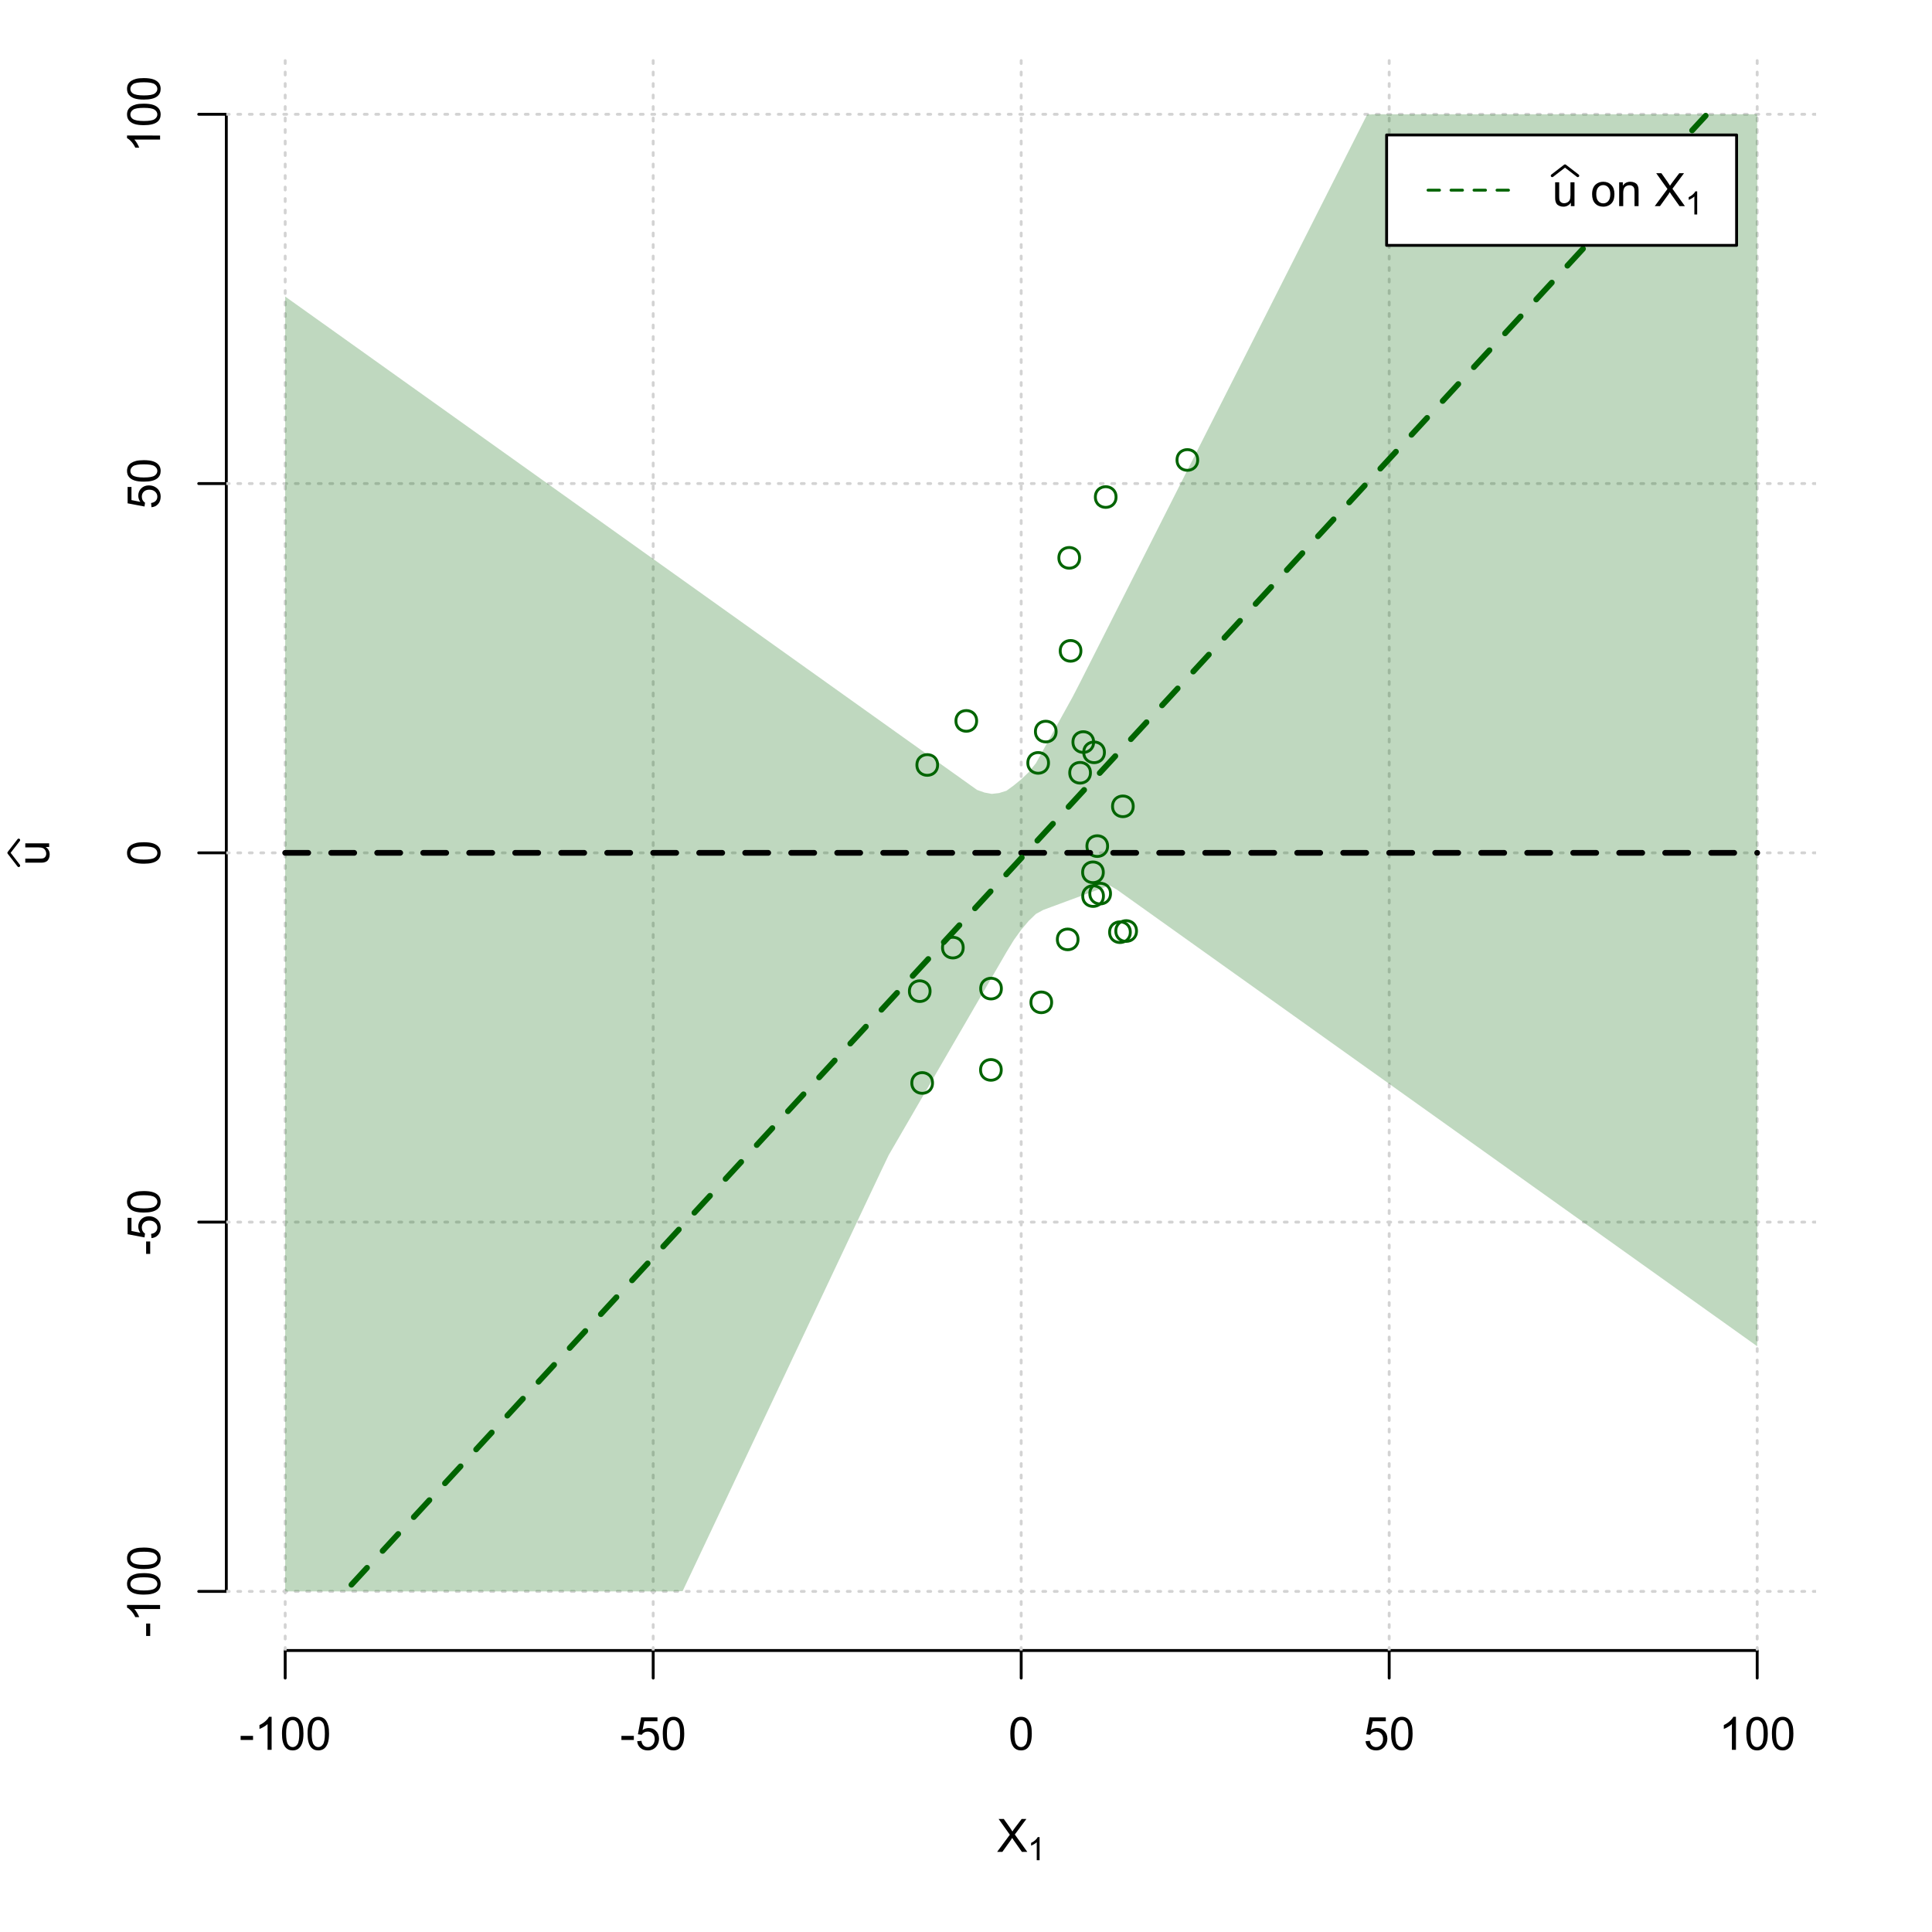 <?xml version="1.0" encoding="UTF-8"?>
<svg xmlns="http://www.w3.org/2000/svg" xmlns:xlink="http://www.w3.org/1999/xlink" width="504pt" height="504pt" viewBox="0 0 504 504" version="1.1">
<defs>
<g>
<symbol overflow="visible" id="glyph0-0">
<path style="stroke:none;" d="M 1.5 0 L 1.5 -7.5 L 7.5 -7.5 L 7.5 0 Z M 1.688 -0.188 L 7.312 -0.188 L 7.312 -7.312 L 1.688 -7.312 Z M 1.688 -0.188 "/>
</symbol>
<symbol overflow="visible" id="glyph0-1">
<path style="stroke:none;" d="M 0.055 0 L 3.375 -4.477 L 0.445 -8.59 L 1.797 -8.59 L 3.359 -6.387 C 3.68 -5.93 3.91 -5.578 4.047 -5.332 C 4.238 -5.645 4.465 -5.969 4.727 -6.312 L 6.457 -8.59 L 7.695 -8.59 L 4.676 -4.539 L 7.93 0 L 6.523 0 L 4.359 -3.062 C 4.238 -3.238 4.113 -3.43 3.984 -3.641 C 3.789 -3.324 3.652 -3.109 3.574 -2.992 L 1.418 0 Z M 0.055 0 "/>
</symbol>
<symbol overflow="visible" id="glyph0-2">
<path style="stroke:none;" d="M 0.383 -2.578 L 0.383 -3.641 L 3.621 -3.641 L 3.621 -2.578 Z M 0.383 -2.578 "/>
</symbol>
<symbol overflow="visible" id="glyph0-3">
<path style="stroke:none;" d="M 4.469 0 L 3.414 0 L 3.414 -6.719 C 3.16 -6.477 2.828 -6.234 2.414 -5.996 C 2 -5.75 1.629 -5.57 1.305 -5.449 L 1.305 -6.469 C 1.895 -6.742 2.41 -7.078 2.852 -7.477 C 3.293 -7.871 3.605 -8.254 3.789 -8.625 L 4.469 -8.625 Z M 4.469 0 "/>
</symbol>
<symbol overflow="visible" id="glyph0-4">
<path style="stroke:none;" d="M 0.5 -4.234 C 0.496 -5.246 0.602 -6.062 0.812 -6.688 C 1.02 -7.305 1.328 -7.785 1.742 -8.121 C 2.148 -8.457 2.668 -8.625 3.297 -8.625 C 3.758 -8.625 4.164 -8.531 4.512 -8.348 C 4.855 -8.16 5.141 -7.891 5.371 -7.543 C 5.594 -7.191 5.773 -6.766 5.906 -6.266 C 6.035 -5.762 6.098 -5.086 6.102 -4.234 C 6.098 -3.227 5.996 -2.414 5.789 -1.797 C 5.578 -1.176 5.266 -0.695 4.859 -0.359 C 4.445 -0.02 3.926 0.145 3.297 0.148 C 2.465 0.145 1.816 -0.148 1.348 -0.742 C 0.781 -1.457 0.496 -2.621 0.5 -4.234 Z M 1.582 -4.234 C 1.582 -2.824 1.746 -1.887 2.074 -1.418 C 2.402 -0.949 2.809 -0.715 3.297 -0.719 C 3.777 -0.715 4.184 -0.949 4.52 -1.422 C 4.848 -1.887 5.016 -2.824 5.016 -4.234 C 5.016 -5.648 4.848 -6.59 4.52 -7.055 C 4.184 -7.516 3.773 -7.746 3.289 -7.75 C 2.801 -7.746 2.414 -7.543 2.125 -7.137 C 1.762 -6.613 1.582 -5.645 1.582 -4.234 Z M 1.582 -4.234 "/>
</symbol>
<symbol overflow="visible" id="glyph0-5">
<path style="stroke:none;" d="M 0.5 -2.25 L 1.605 -2.344 C 1.684 -1.805 1.871 -1.398 2.176 -1.125 C 2.473 -0.852 2.836 -0.715 3.258 -0.719 C 3.766 -0.715 4.195 -0.906 4.547 -1.293 C 4.898 -1.672 5.074 -2.18 5.074 -2.82 C 5.074 -3.414 4.902 -3.891 4.566 -4.242 C 4.227 -4.59 3.785 -4.762 3.242 -4.766 C 2.898 -4.762 2.594 -4.684 2.32 -4.531 C 2.047 -4.375 1.832 -4.176 1.676 -3.93 L 0.688 -4.062 L 1.516 -8.473 L 5.789 -8.473 L 5.789 -7.465 L 2.359 -7.465 L 1.898 -5.156 C 2.414 -5.516 2.953 -5.695 3.523 -5.695 C 4.27 -5.695 4.902 -5.434 5.422 -4.914 C 5.934 -4.395 6.191 -3.727 6.195 -2.914 C 6.191 -2.133 5.965 -1.461 5.516 -0.898 C 4.961 -0.199 4.211 0.145 3.258 0.148 C 2.477 0.145 1.836 -0.07 1.344 -0.508 C 0.844 -0.941 0.562 -1.523 0.5 -2.25 Z M 0.5 -2.25 "/>
</symbol>
<symbol overflow="visible" id="glyph0-6">
<path style="stroke:none;" d="M 4.867 0 L 4.867 -0.914 C 4.379 -0.211 3.723 0.141 2.895 0.141 C 2.527 0.141 2.184 0.07 1.867 -0.07 C 1.547 -0.211 1.309 -0.387 1.156 -0.602 C 1 -0.812 0.895 -1.074 0.832 -1.383 C 0.785 -1.59 0.762 -1.918 0.766 -2.367 L 0.766 -6.223 L 1.82 -6.223 L 1.82 -2.773 C 1.816 -2.219 1.84 -1.848 1.887 -1.656 C 1.949 -1.379 2.09 -1.16 2.309 -1.004 C 2.523 -0.84 2.789 -0.762 3.105 -0.766 C 3.418 -0.762 3.715 -0.844 3.996 -1.008 C 4.273 -1.172 4.469 -1.391 4.586 -1.672 C 4.699 -1.949 4.758 -2.355 4.758 -2.891 L 4.758 -6.223 L 5.812 -6.223 L 5.812 0 Z M 4.867 0 "/>
</symbol>
<symbol overflow="visible" id="glyph0-7">
<path style="stroke:none;" d=""/>
</symbol>
<symbol overflow="visible" id="glyph0-8">
<path style="stroke:none;" d="M 0.398 -3.109 C 0.398 -4.262 0.719 -5.117 1.359 -5.672 C 1.895 -6.133 2.547 -6.363 3.316 -6.363 C 4.172 -6.363 4.871 -6.082 5.414 -5.52 C 5.953 -4.957 6.223 -4.184 6.227 -3.199 C 6.223 -2.398 6.102 -1.766 5.867 -1.309 C 5.625 -0.848 5.277 -0.492 4.82 -0.238 C 4.359 0.016 3.859 0.141 3.316 0.141 C 2.441 0.141 1.734 -0.137 1.203 -0.695 C 0.664 -1.254 0.398 -2.059 0.398 -3.109 Z M 1.484 -3.109 C 1.48 -2.309 1.656 -1.711 2.004 -1.32 C 2.348 -0.922 2.785 -0.727 3.316 -0.727 C 3.84 -0.727 4.273 -0.926 4.621 -1.324 C 4.969 -1.723 5.145 -2.328 5.145 -3.148 C 5.145 -3.914 4.969 -4.496 4.617 -4.895 C 4.266 -5.289 3.832 -5.488 3.316 -5.492 C 2.785 -5.488 2.348 -5.293 2.004 -4.898 C 1.656 -4.5 1.48 -3.902 1.484 -3.109 Z M 1.484 -3.109 "/>
</symbol>
<symbol overflow="visible" id="glyph0-9">
<path style="stroke:none;" d="M 0.789 0 L 0.789 -6.223 L 1.742 -6.223 L 1.742 -5.336 C 2.195 -6.02 2.855 -6.363 3.719 -6.363 C 4.09 -6.363 4.434 -6.293 4.754 -6.16 C 5.066 -6.023 5.305 -5.848 5.461 -5.633 C 5.617 -5.41 5.727 -5.152 5.789 -4.852 C 5.828 -4.656 5.848 -4.312 5.848 -3.828 L 5.848 0 L 4.793 0 L 4.793 -3.785 C 4.793 -4.215 4.75 -4.535 4.668 -4.75 C 4.586 -4.961 4.441 -5.129 4.234 -5.258 C 4.023 -5.383 3.777 -5.449 3.5 -5.449 C 3.047 -5.449 2.66 -5.305 2.332 -5.02 C 2.004 -4.734 1.84 -4.195 1.844 -3.398 L 1.844 0 Z M 0.789 0 "/>
</symbol>
<symbol overflow="visible" id="glyph1-0">
<path style="stroke:none;" d="M 1.051 0 L 1.051 -5.25 L 5.25 -5.25 L 5.25 0 Z M 1.18 -0.133 L 5.117 -0.133 L 5.117 -5.117 L 1.18 -5.117 Z M 1.18 -0.133 "/>
</symbol>
<symbol overflow="visible" id="glyph1-1">
<path style="stroke:none;" d="M 3.129 0 L 2.391 0 L 2.391 -4.703 C 2.211 -4.531 1.977 -4.363 1.691 -4.195 C 1.398 -4.023 1.141 -3.895 0.914 -3.812 L 0.914 -4.527 C 1.328 -4.719 1.688 -4.953 1.996 -5.234 C 2.305 -5.508 2.523 -5.777 2.652 -6.039 L 3.129 -6.039 Z M 3.129 0 "/>
</symbol>
<symbol overflow="visible" id="glyph2-0">
<path style="stroke:none;" d="M 0 -1.5 L -7.5 -1.5 L -7.5 -7.5 L 0 -7.5 Z M -0.188 -1.688 L -0.188 -7.312 L -7.312 -7.312 L -7.312 -1.688 Z M -0.188 -1.688 "/>
</symbol>
<symbol overflow="visible" id="glyph2-1">
<path style="stroke:none;" d="M 0 -4.867 L -0.914 -4.867 C -0.211 -4.379 0.141 -3.723 0.141 -2.895 C 0.141 -2.527 0.07 -2.184 -0.07 -1.867 C -0.211 -1.547 -0.387 -1.309 -0.598 -1.156 C -0.809 -1 -1.07 -0.895 -1.383 -0.832 C -1.59 -0.789 -1.918 -0.766 -2.367 -0.77 L -6.223 -0.77 L -6.223 -1.824 L -2.773 -1.824 C -2.219 -1.82 -1.848 -1.844 -1.656 -1.887 C -1.379 -1.949 -1.16 -2.09 -1.004 -2.309 C -0.84 -2.523 -0.762 -2.789 -0.766 -3.105 C -0.762 -3.418 -0.844 -3.715 -1.008 -3.996 C -1.172 -4.273 -1.391 -4.469 -1.672 -4.586 C -1.945 -4.699 -2.352 -4.758 -2.887 -4.758 L -6.223 -4.758 L -6.223 -5.812 L 0 -5.812 Z M 0 -4.867 "/>
</symbol>
<symbol overflow="visible" id="glyph2-2">
<path style="stroke:none;" d="M -2.578 -0.383 L -3.641 -0.383 L -3.641 -3.621 L -2.578 -3.621 Z M -2.578 -0.383 "/>
</symbol>
<symbol overflow="visible" id="glyph2-3">
<path style="stroke:none;" d="M 0 -4.469 L 0 -3.414 L -6.719 -3.418 C -6.477 -3.16 -6.234 -2.828 -5.996 -2.418 C -5.75 -2.004 -5.57 -1.633 -5.449 -1.309 L -6.469 -1.309 C -6.742 -1.895 -7.078 -2.41 -7.477 -2.852 C -7.871 -3.293 -8.254 -3.605 -8.625 -3.793 L -8.625 -4.473 Z M 0 -4.469 "/>
</symbol>
<symbol overflow="visible" id="glyph2-4">
<path style="stroke:none;" d="M -4.234 -0.5 C -5.246 -0.496 -6.062 -0.602 -6.688 -0.812 C -7.305 -1.02 -7.785 -1.328 -8.121 -1.742 C -8.457 -2.152 -8.625 -2.672 -8.625 -3.301 C -8.625 -3.758 -8.531 -4.164 -8.348 -4.512 C -8.16 -4.859 -7.891 -5.145 -7.543 -5.371 C -7.191 -5.594 -6.766 -5.773 -6.266 -5.906 C -5.762 -6.035 -5.086 -6.098 -4.234 -6.102 C -3.223 -6.098 -2.41 -5.996 -1.793 -5.789 C -1.176 -5.578 -0.695 -5.266 -0.359 -4.859 C -0.02 -4.445 0.145 -3.926 0.148 -3.297 C 0.145 -2.465 -0.148 -1.816 -0.742 -1.348 C -1.457 -0.781 -2.621 -0.496 -4.234 -0.5 Z M -4.234 -1.582 C -2.824 -1.582 -1.887 -1.746 -1.418 -2.074 C -0.949 -2.402 -0.715 -2.809 -0.719 -3.297 C -0.715 -3.777 -0.949 -4.184 -1.422 -4.52 C -1.887 -4.848 -2.824 -5.016 -4.234 -5.016 C -5.648 -5.016 -6.59 -4.848 -7.055 -4.52 C -7.516 -4.188 -7.746 -3.777 -7.75 -3.289 C -7.746 -2.801 -7.543 -2.414 -7.137 -2.129 C -6.613 -1.762 -5.645 -1.582 -4.234 -1.582 Z M -4.234 -1.582 "/>
</symbol>
<symbol overflow="visible" id="glyph2-5">
<path style="stroke:none;" d="M -2.25 -0.5 L -2.344 -1.605 C -1.805 -1.684 -1.398 -1.871 -1.125 -2.176 C -0.852 -2.473 -0.715 -2.836 -0.719 -3.258 C -0.715 -3.766 -0.906 -4.195 -1.293 -4.547 C -1.672 -4.898 -2.18 -5.074 -2.816 -5.074 C -3.414 -5.074 -3.891 -4.902 -4.242 -4.566 C -4.59 -4.227 -4.762 -3.785 -4.766 -3.242 C -4.762 -2.898 -4.684 -2.594 -4.531 -2.32 C -4.375 -2.047 -4.176 -1.832 -3.93 -1.676 L -4.062 -0.688 L -8.473 -1.52 L -8.473 -5.789 L -7.465 -5.789 L -7.465 -2.363 L -5.156 -1.898 C -5.516 -2.414 -5.695 -2.953 -5.695 -3.523 C -5.695 -4.27 -5.434 -4.902 -4.914 -5.422 C -4.395 -5.934 -3.727 -6.191 -2.91 -6.195 C -2.133 -6.191 -1.461 -5.965 -0.895 -5.516 C -0.199 -4.961 0.145 -4.211 0.148 -3.258 C 0.145 -2.477 -0.07 -1.836 -0.508 -1.344 C -0.941 -0.848 -1.523 -0.566 -2.25 -0.5 Z M -2.25 -0.5 "/>
</symbol>
</g>
<clipPath id="clip1">
  <path d="M 74 14.398 L 75 14.398 L 75 430.559 L 74 430.559 Z M 74 14.398 "/>
</clipPath>
<clipPath id="clip2">
  <path d="M 170 14.398 L 171 14.398 L 171 430.559 L 170 430.559 Z M 170 14.398 "/>
</clipPath>
<clipPath id="clip3">
  <path d="M 266 14.398 L 267 14.398 L 267 430.559 L 266 430.559 Z M 266 14.398 "/>
</clipPath>
<clipPath id="clip4">
  <path d="M 362 14.398 L 363 14.398 L 363 430.559 L 362 430.559 Z M 362 14.398 "/>
</clipPath>
<clipPath id="clip5">
  <path d="M 458 14.398 L 459 14.398 L 459 430.559 L 458 430.559 Z M 458 14.398 "/>
</clipPath>
<clipPath id="clip6">
  <path d="M 59.039 414 L 473.758 414 L 473.758 416 L 59.039 416 Z M 59.039 414 "/>
</clipPath>
<clipPath id="clip7">
  <path d="M 59.039 318 L 473.758 318 L 473.758 320 L 59.039 320 Z M 59.039 318 "/>
</clipPath>
<clipPath id="clip8">
  <path d="M 59.039 222 L 473.758 222 L 473.758 223 L 59.039 223 Z M 59.039 222 "/>
</clipPath>
<clipPath id="clip9">
  <path d="M 59.039 125 L 473.758 125 L 473.758 127 L 59.039 127 Z M 59.039 125 "/>
</clipPath>
<clipPath id="clip10">
  <path d="M 59.039 29 L 473.758 29 L 473.758 31 L 59.039 31 Z M 59.039 29 "/>
</clipPath>
</defs>
<g id="surface1266">
<rect x="0" y="0" width="504" height="504" style="fill:rgb(100%,100%,100%);fill-opacity:1;stroke:none;"/>
<g style="fill:rgb(0%,0%,0%);fill-opacity:1;">
  <use xlink:href="#glyph0-1" x="260.062" y="483.102"/>
</g>
<g style="fill:rgb(0%,0%,0%);fill-opacity:1;">
  <use xlink:href="#glyph1-1" x="268.066" y="485.281"/>
</g>
<g style="fill:rgb(0%,0%,0%);fill-opacity:1;">
  <use xlink:href="#glyph2-1" x="12.82" y="225.816"/>
</g>
<path style="fill:none;stroke-width:0.75;stroke-linecap:round;stroke-linejoin:round;stroke:rgb(0%,0%,0%);stroke-opacity:1;stroke-miterlimit:10;" d="M 4.879 225.816 L 2.301 222.48 L 4.879 219.145 "/>
<path style="fill:none;stroke-width:0.75;stroke-linecap:round;stroke-linejoin:round;stroke:rgb(0%,0%,0%);stroke-opacity:1;stroke-miterlimit:10;" d="M 74.398 430.559 L 458.398 430.559 "/>
<path style="fill:none;stroke-width:0.75;stroke-linecap:round;stroke-linejoin:round;stroke:rgb(0%,0%,0%);stroke-opacity:1;stroke-miterlimit:10;" d="M 74.398 430.559 L 74.398 437.762 "/>
<path style="fill:none;stroke-width:0.75;stroke-linecap:round;stroke-linejoin:round;stroke:rgb(0%,0%,0%);stroke-opacity:1;stroke-miterlimit:10;" d="M 170.398 430.559 L 170.398 437.762 "/>
<path style="fill:none;stroke-width:0.75;stroke-linecap:round;stroke-linejoin:round;stroke:rgb(0%,0%,0%);stroke-opacity:1;stroke-miterlimit:10;" d="M 266.398 430.559 L 266.398 437.762 "/>
<path style="fill:none;stroke-width:0.75;stroke-linecap:round;stroke-linejoin:round;stroke:rgb(0%,0%,0%);stroke-opacity:1;stroke-miterlimit:10;" d="M 362.398 430.559 L 362.398 437.762 "/>
<path style="fill:none;stroke-width:0.75;stroke-linecap:round;stroke-linejoin:round;stroke:rgb(0%,0%,0%);stroke-opacity:1;stroke-miterlimit:10;" d="M 458.398 430.559 L 458.398 437.762 "/>
<g style="fill:rgb(0%,0%,0%);fill-opacity:1;">
  <use xlink:href="#glyph0-2" x="62.391" y="456.48"/>
  <use xlink:href="#glyph0-3" x="66.387" y="456.48"/>
  <use xlink:href="#glyph0-4" x="73.061" y="456.48"/>
  <use xlink:href="#glyph0-4" x="79.734" y="456.48"/>
</g>
<g style="fill:rgb(0%,0%,0%);fill-opacity:1;">
  <use xlink:href="#glyph0-2" x="161.727" y="456.48"/>
  <use xlink:href="#glyph0-5" x="165.723" y="456.48"/>
  <use xlink:href="#glyph0-4" x="172.396" y="456.48"/>
</g>
<g style="fill:rgb(0%,0%,0%);fill-opacity:1;">
  <use xlink:href="#glyph0-4" x="263.062" y="456.48"/>
</g>
<g style="fill:rgb(0%,0%,0%);fill-opacity:1;">
  <use xlink:href="#glyph0-5" x="355.727" y="456.48"/>
  <use xlink:href="#glyph0-4" x="362.4" y="456.48"/>
</g>
<g style="fill:rgb(0%,0%,0%);fill-opacity:1;">
  <use xlink:href="#glyph0-3" x="448.387" y="456.48"/>
  <use xlink:href="#glyph0-4" x="455.061" y="456.48"/>
  <use xlink:href="#glyph0-4" x="461.734" y="456.48"/>
</g>
<path style="fill:none;stroke-width:0.75;stroke-linecap:round;stroke-linejoin:round;stroke:rgb(0%,0%,0%);stroke-opacity:1;stroke-miterlimit:10;" d="M 59.039 415.148 L 59.039 29.812 "/>
<path style="fill:none;stroke-width:0.75;stroke-linecap:round;stroke-linejoin:round;stroke:rgb(0%,0%,0%);stroke-opacity:1;stroke-miterlimit:10;" d="M 59.039 415.148 L 51.84 415.148 "/>
<path style="fill:none;stroke-width:0.75;stroke-linecap:round;stroke-linejoin:round;stroke:rgb(0%,0%,0%);stroke-opacity:1;stroke-miterlimit:10;" d="M 59.039 318.812 L 51.84 318.812 "/>
<path style="fill:none;stroke-width:0.75;stroke-linecap:round;stroke-linejoin:round;stroke:rgb(0%,0%,0%);stroke-opacity:1;stroke-miterlimit:10;" d="M 59.039 222.48 L 51.84 222.48 "/>
<path style="fill:none;stroke-width:0.75;stroke-linecap:round;stroke-linejoin:round;stroke:rgb(0%,0%,0%);stroke-opacity:1;stroke-miterlimit:10;" d="M 59.039 126.148 L 51.84 126.148 "/>
<path style="fill:none;stroke-width:0.75;stroke-linecap:round;stroke-linejoin:round;stroke:rgb(0%,0%,0%);stroke-opacity:1;stroke-miterlimit:10;" d="M 59.039 29.812 L 51.84 29.812 "/>
<g style="fill:rgb(0%,0%,0%);fill-opacity:1;">
  <use xlink:href="#glyph2-2" x="41.762" y="427.156"/>
  <use xlink:href="#glyph2-3" x="41.762" y="423.16"/>
  <use xlink:href="#glyph2-4" x="41.762" y="416.486"/>
  <use xlink:href="#glyph2-4" x="41.762" y="409.812"/>
</g>
<g style="fill:rgb(0%,0%,0%);fill-opacity:1;">
  <use xlink:href="#glyph2-2" x="41.762" y="327.484"/>
  <use xlink:href="#glyph2-5" x="41.762" y="323.488"/>
  <use xlink:href="#glyph2-4" x="41.762" y="316.814"/>
</g>
<g style="fill:rgb(0%,0%,0%);fill-opacity:1;">
  <use xlink:href="#glyph2-4" x="41.762" y="225.816"/>
</g>
<g style="fill:rgb(0%,0%,0%);fill-opacity:1;">
  <use xlink:href="#glyph2-5" x="41.762" y="132.82"/>
  <use xlink:href="#glyph2-4" x="41.762" y="126.146"/>
</g>
<g style="fill:rgb(0%,0%,0%);fill-opacity:1;">
  <use xlink:href="#glyph2-3" x="41.762" y="39.824"/>
  <use xlink:href="#glyph2-4" x="41.762" y="33.15"/>
  <use xlink:href="#glyph2-4" x="41.762" y="26.477"/>
</g>
<g clip-path="url(#clip1)" clip-rule="nonzero">
<path style="fill:none;stroke-width:0.75;stroke-linecap:round;stroke-linejoin:round;stroke:rgb(82.745%,82.745%,82.745%);stroke-opacity:1;stroke-dasharray:0.75,2.25;stroke-miterlimit:10;" d="M 74.398 430.559 L 74.398 14.398 "/>
</g>
<g clip-path="url(#clip2)" clip-rule="nonzero">
<path style="fill:none;stroke-width:0.75;stroke-linecap:round;stroke-linejoin:round;stroke:rgb(82.745%,82.745%,82.745%);stroke-opacity:1;stroke-dasharray:0.75,2.25;stroke-miterlimit:10;" d="M 170.398 430.559 L 170.398 14.398 "/>
</g>
<g clip-path="url(#clip3)" clip-rule="nonzero">
<path style="fill:none;stroke-width:0.75;stroke-linecap:round;stroke-linejoin:round;stroke:rgb(82.745%,82.745%,82.745%);stroke-opacity:1;stroke-dasharray:0.75,2.25;stroke-miterlimit:10;" d="M 266.398 430.559 L 266.398 14.398 "/>
</g>
<g clip-path="url(#clip4)" clip-rule="nonzero">
<path style="fill:none;stroke-width:0.75;stroke-linecap:round;stroke-linejoin:round;stroke:rgb(82.745%,82.745%,82.745%);stroke-opacity:1;stroke-dasharray:0.75,2.25;stroke-miterlimit:10;" d="M 362.398 430.559 L 362.398 14.398 "/>
</g>
<g clip-path="url(#clip5)" clip-rule="nonzero">
<path style="fill:none;stroke-width:0.75;stroke-linecap:round;stroke-linejoin:round;stroke:rgb(82.745%,82.745%,82.745%);stroke-opacity:1;stroke-dasharray:0.75,2.25;stroke-miterlimit:10;" d="M 458.398 430.559 L 458.398 14.398 "/>
</g>
<g clip-path="url(#clip6)" clip-rule="nonzero">
<path style="fill:none;stroke-width:0.75;stroke-linecap:round;stroke-linejoin:round;stroke:rgb(82.745%,82.745%,82.745%);stroke-opacity:1;stroke-dasharray:0.75,2.25;stroke-miterlimit:10;" d="M 59.039 415.148 L 473.762 415.148 "/>
</g>
<g clip-path="url(#clip7)" clip-rule="nonzero">
<path style="fill:none;stroke-width:0.75;stroke-linecap:round;stroke-linejoin:round;stroke:rgb(82.745%,82.745%,82.745%);stroke-opacity:1;stroke-dasharray:0.75,2.25;stroke-miterlimit:10;" d="M 59.039 318.812 L 473.762 318.812 "/>
</g>
<g clip-path="url(#clip8)" clip-rule="nonzero">
<path style="fill:none;stroke-width:0.75;stroke-linecap:round;stroke-linejoin:round;stroke:rgb(82.745%,82.745%,82.745%);stroke-opacity:1;stroke-dasharray:0.75,2.25;stroke-miterlimit:10;" d="M 59.039 222.48 L 473.762 222.48 "/>
</g>
<g clip-path="url(#clip9)" clip-rule="nonzero">
<path style="fill:none;stroke-width:0.75;stroke-linecap:round;stroke-linejoin:round;stroke:rgb(82.745%,82.745%,82.745%);stroke-opacity:1;stroke-dasharray:0.75,2.25;stroke-miterlimit:10;" d="M 59.039 126.148 L 473.762 126.148 "/>
</g>
<g clip-path="url(#clip10)" clip-rule="nonzero">
<path style="fill:none;stroke-width:0.75;stroke-linecap:round;stroke-linejoin:round;stroke:rgb(82.745%,82.745%,82.745%);stroke-opacity:1;stroke-dasharray:0.75,2.25;stroke-miterlimit:10;" d="M 59.039 29.812 L 473.762 29.812 "/>
</g>
<path style=" stroke:none;fill-rule:nonzero;fill:rgb(0%,39.216%,0%);fill-opacity:0.251;" d="M 74.398 29.812 L 74.398 77.355 L 76.32 78.727 L 78.238 80.094 L 80.16 81.465 L 82.078 82.832 L 84 84.203 L 85.922 85.57 L 87.84 86.941 L 89.762 88.309 L 91.68 89.68 L 93.602 91.047 L 95.52 92.418 L 97.441 93.789 L 99.359 95.156 L 101.281 96.527 L 103.199 97.895 L 105.121 99.266 L 107.039 100.633 L 108.961 102.004 L 110.879 103.371 L 112.801 104.742 L 114.719 106.109 L 116.641 107.48 L 118.559 108.848 L 120.48 110.219 L 122.398 111.586 L 124.32 112.957 L 126.238 114.324 L 128.16 115.695 L 130.078 117.062 L 132 118.434 L 133.922 119.801 L 135.84 121.172 L 137.762 122.539 L 139.68 123.91 L 141.602 125.281 L 143.52 126.648 L 145.441 128.02 L 147.359 129.387 L 149.281 130.758 L 151.199 132.125 L 153.121 133.496 L 155.039 134.863 L 156.961 136.234 L 158.879 137.602 L 160.801 138.973 L 162.719 140.34 L 164.641 141.711 L 166.559 143.078 L 168.48 144.449 L 170.398 145.816 L 172.32 147.188 L 174.238 148.555 L 176.16 149.926 L 178.078 151.293 L 181.922 154.035 L 183.84 155.402 L 185.762 156.773 L 187.68 158.141 L 189.602 159.512 L 191.52 160.879 L 193.441 162.25 L 195.359 163.617 L 197.281 164.988 L 199.199 166.355 L 201.121 167.727 L 203.039 169.094 L 204.961 170.465 L 206.879 171.832 L 208.801 173.203 L 210.719 174.57 L 212.641 175.941 L 214.559 177.309 L 216.48 178.68 L 218.398 180.047 L 220.32 181.418 L 222.238 182.789 L 224.16 184.156 L 226.078 185.527 L 228 186.895 L 229.922 188.266 L 231.84 189.633 L 233.762 191.004 L 235.68 192.371 L 237.602 193.742 L 239.52 195.109 L 241.441 196.48 L 243.359 197.848 L 245.281 199.219 L 247.199 200.586 L 249.121 201.957 L 251.039 203.324 L 252.961 204.695 L 254.879 206.062 L 256.801 206.742 L 258.719 207.102 L 260.641 206.883 L 262.559 206.281 L 264.48 204.883 L 266.398 203.309 L 268.32 201.477 L 270.238 199.105 L 272.16 195.637 L 274.078 192.168 L 277.922 185.23 L 279.84 181.762 L 281.762 178.035 L 283.68 174.238 L 285.602 170.438 L 287.52 166.641 L 289.441 162.844 L 291.359 159.043 L 293.281 155.246 L 295.199 151.445 L 297.121 147.648 L 299.039 143.848 L 300.961 140.051 L 302.879 136.254 L 304.801 132.453 L 306.719 128.656 L 308.641 124.855 L 310.559 121.059 L 312.48 117.262 L 314.398 113.461 L 316.32 109.664 L 318.238 105.863 L 320.16 102.066 L 322.078 98.27 L 324 94.469 L 325.922 90.672 L 327.84 86.871 L 329.762 83.074 L 331.68 79.277 L 333.602 75.477 L 335.52 71.68 L 337.441 67.879 L 339.359 64.082 L 341.281 60.285 L 343.199 56.484 L 345.121 52.688 L 347.039 48.887 L 348.961 45.09 L 350.879 41.289 L 352.801 37.492 L 354.719 33.695 L 356.641 29.895 L 358.559 29.812 L 458.398 29.812 L 458.398 415.148 L 458.398 351.203 L 456.48 349.832 L 454.559 348.465 L 452.641 347.094 L 450.719 345.727 L 448.801 344.355 L 446.879 342.988 L 444.961 341.617 L 443.039 340.25 L 441.121 338.879 L 439.199 337.512 L 437.281 336.141 L 435.359 334.773 L 433.441 333.402 L 431.52 332.035 L 429.602 330.664 L 427.68 329.297 L 425.762 327.926 L 423.84 326.559 L 421.922 325.188 L 420 323.816 L 418.078 322.449 L 416.16 321.078 L 414.238 319.711 L 412.32 318.34 L 410.398 316.973 L 408.48 315.602 L 406.559 314.234 L 404.641 312.863 L 402.719 311.496 L 400.801 310.125 L 398.879 308.758 L 396.961 307.387 L 395.039 306.02 L 393.121 304.648 L 391.199 303.281 L 389.281 301.91 L 387.359 300.543 L 385.441 299.172 L 383.52 297.805 L 381.602 296.434 L 379.68 295.062 L 377.762 293.695 L 375.84 292.324 L 373.922 290.957 L 372 289.586 L 370.078 288.219 L 368.16 286.848 L 366.238 285.48 L 364.32 284.109 L 362.398 282.742 L 360.48 281.371 L 358.559 280.004 L 356.641 278.633 L 354.719 277.266 L 352.801 275.895 L 350.879 274.527 L 348.961 273.156 L 347.039 271.789 L 345.121 270.418 L 343.199 269.051 L 341.281 267.68 L 339.359 266.309 L 337.441 264.941 L 335.52 263.57 L 333.602 262.203 L 331.68 260.832 L 329.762 259.465 L 327.84 258.094 L 325.922 256.727 L 324 255.355 L 322.078 253.988 L 320.16 252.617 L 318.238 251.25 L 316.32 249.879 L 314.398 248.512 L 312.48 247.141 L 310.559 245.773 L 308.641 244.402 L 306.719 243.035 L 304.801 241.664 L 302.879 240.297 L 300.961 238.926 L 299.039 237.555 L 297.121 236.188 L 295.199 234.816 L 293.281 233.449 L 291.359 232.078 L 289.441 230.977 L 287.52 231.688 L 285.602 232.398 L 283.68 233.109 L 281.762 233.82 L 279.84 234.531 L 277.922 235.238 L 274.078 236.66 L 272.16 237.371 L 270.238 238.418 L 268.32 240.281 L 266.398 242.559 L 264.48 245.223 L 262.559 248.371 L 260.641 251.68 L 258.719 254.988 L 256.801 258.297 L 254.879 261.609 L 252.961 264.918 L 251.039 268.227 L 249.121 271.535 L 247.199 274.844 L 245.281 278.156 L 243.359 281.465 L 241.441 284.773 L 239.52 288.082 L 237.602 291.395 L 235.68 294.703 L 233.762 298.012 L 231.84 301.32 L 229.922 305.324 L 228 309.387 L 226.078 313.453 L 224.16 317.516 L 222.238 321.582 L 220.32 325.648 L 218.398 329.711 L 216.48 333.777 L 214.559 337.84 L 212.641 341.906 L 210.719 345.969 L 208.801 350.035 L 206.879 354.098 L 204.961 358.164 L 203.039 362.23 L 201.121 366.293 L 199.199 370.359 L 197.281 374.422 L 195.359 378.488 L 193.441 382.551 L 191.52 386.617 L 189.602 390.684 L 187.68 394.746 L 185.762 398.812 L 183.84 402.875 L 181.922 406.941 L 180 411.004 L 178.078 415.07 L 176.16 415.148 L 74.398 415.148 Z M 74.398 29.812 "/>
<path style="fill:none;stroke-width:0.75;stroke-linecap:round;stroke-linejoin:round;stroke:rgb(0%,39.216%,0%);stroke-opacity:1;stroke-miterlimit:10;" d="M 281.629 145.527 C 281.629 149.129 276.227 149.129 276.227 145.527 C 276.227 141.926 281.629 141.926 281.629 145.527 "/>
<path style="fill:none;stroke-width:0.75;stroke-linecap:round;stroke-linejoin:round;stroke:rgb(0%,39.216%,0%);stroke-opacity:1;stroke-miterlimit:10;" d="M 296.48 242.875 C 296.48 246.477 291.082 246.477 291.082 242.875 C 291.082 239.277 296.48 239.277 296.48 242.875 "/>
<path style="fill:none;stroke-width:0.75;stroke-linecap:round;stroke-linejoin:round;stroke:rgb(0%,39.216%,0%);stroke-opacity:1;stroke-miterlimit:10;" d="M 244.594 199.559 C 244.594 203.156 239.191 203.156 239.191 199.559 C 239.191 195.957 244.594 195.957 244.594 199.559 "/>
<path style="fill:none;stroke-width:0.75;stroke-linecap:round;stroke-linejoin:round;stroke:rgb(0%,39.216%,0%);stroke-opacity:1;stroke-miterlimit:10;" d="M 273.527 199.016 C 273.527 202.617 268.129 202.617 268.129 199.016 C 268.129 195.418 273.527 195.418 273.527 199.016 "/>
<path style="fill:none;stroke-width:0.75;stroke-linecap:round;stroke-linejoin:round;stroke:rgb(0%,39.216%,0%);stroke-opacity:1;stroke-miterlimit:10;" d="M 243.266 282.512 C 243.266 286.113 237.863 286.113 237.863 282.512 C 237.863 278.914 243.266 278.914 243.266 282.512 "/>
<path style="fill:none;stroke-width:0.75;stroke-linecap:round;stroke-linejoin:round;stroke:rgb(0%,39.216%,0%);stroke-opacity:1;stroke-miterlimit:10;" d="M 295.625 210.348 C 295.625 213.949 290.227 213.949 290.227 210.348 C 290.227 206.75 295.625 206.75 295.625 210.348 "/>
<path style="fill:none;stroke-width:0.75;stroke-linecap:round;stroke-linejoin:round;stroke:rgb(0%,39.216%,0%);stroke-opacity:1;stroke-miterlimit:10;" d="M 288.941 220.723 C 288.941 224.324 283.543 224.324 283.543 220.723 C 283.543 217.121 288.941 217.121 288.941 220.723 "/>
<path style="fill:none;stroke-width:0.75;stroke-linecap:round;stroke-linejoin:round;stroke:rgb(0%,39.216%,0%);stroke-opacity:1;stroke-miterlimit:10;" d="M 254.777 188.062 C 254.777 191.664 249.375 191.664 249.375 188.062 C 249.375 184.465 254.777 184.465 254.777 188.062 "/>
<path style="fill:none;stroke-width:0.75;stroke-linecap:round;stroke-linejoin:round;stroke:rgb(0%,39.216%,0%);stroke-opacity:1;stroke-miterlimit:10;" d="M 291.145 129.66 C 291.145 133.262 285.746 133.262 285.746 129.66 C 285.746 126.062 291.145 126.062 291.145 129.66 "/>
<path style="fill:none;stroke-width:0.75;stroke-linecap:round;stroke-linejoin:round;stroke:rgb(0%,39.216%,0%);stroke-opacity:1;stroke-miterlimit:10;" d="M 242.633 258.559 C 242.633 262.16 237.234 262.16 237.234 258.559 C 237.234 254.961 242.633 254.961 242.633 258.559 "/>
<path style="fill:none;stroke-width:0.75;stroke-linecap:round;stroke-linejoin:round;stroke:rgb(0%,39.216%,0%);stroke-opacity:1;stroke-miterlimit:10;" d="M 312.445 119.992 C 312.445 123.59 307.047 123.59 307.047 119.992 C 307.047 116.391 312.445 116.391 312.445 119.992 "/>
<path style="fill:none;stroke-width:0.75;stroke-linecap:round;stroke-linejoin:round;stroke:rgb(0%,39.216%,0%);stroke-opacity:1;stroke-miterlimit:10;" d="M 281.23 245.062 C 281.23 248.66 275.832 248.66 275.832 245.062 C 275.832 241.461 281.23 241.461 281.23 245.062 "/>
<path style="fill:none;stroke-width:0.75;stroke-linecap:round;stroke-linejoin:round;stroke:rgb(0%,39.216%,0%);stroke-opacity:1;stroke-miterlimit:10;" d="M 288.113 196.262 C 288.113 199.859 282.715 199.859 282.715 196.262 C 282.715 192.66 288.113 192.66 288.113 196.262 "/>
<path style="fill:none;stroke-width:0.75;stroke-linecap:round;stroke-linejoin:round;stroke:rgb(0%,39.216%,0%);stroke-opacity:1;stroke-miterlimit:10;" d="M 274.344 261.48 C 274.344 265.082 268.941 265.082 268.941 261.48 C 268.941 257.883 274.344 257.883 274.344 261.48 "/>
<path style="fill:none;stroke-width:0.75;stroke-linecap:round;stroke-linejoin:round;stroke:rgb(0%,39.216%,0%);stroke-opacity:1;stroke-miterlimit:10;" d="M 289.699 233.109 C 289.699 236.711 284.301 236.711 284.301 233.109 C 284.301 229.512 289.699 229.512 289.699 233.109 "/>
<path style="fill:none;stroke-width:0.75;stroke-linecap:round;stroke-linejoin:round;stroke:rgb(0%,39.216%,0%);stroke-opacity:1;stroke-miterlimit:10;" d="M 275.512 190.844 C 275.512 194.445 270.109 194.445 270.109 190.844 C 270.109 187.246 275.512 187.246 275.512 190.844 "/>
<path style="fill:none;stroke-width:0.75;stroke-linecap:round;stroke-linejoin:round;stroke:rgb(0%,39.216%,0%);stroke-opacity:1;stroke-miterlimit:10;" d="M 251.273 247.203 C 251.273 250.805 245.875 250.805 245.875 247.203 C 245.875 243.602 251.273 243.602 251.273 247.203 "/>
<path style="fill:none;stroke-width:0.75;stroke-linecap:round;stroke-linejoin:round;stroke:rgb(0%,39.216%,0%);stroke-opacity:1;stroke-miterlimit:10;" d="M 261.199 279.109 C 261.199 282.707 255.797 282.707 255.797 279.109 C 255.797 275.508 261.199 275.508 261.199 279.109 "/>
<path style="fill:none;stroke-width:0.75;stroke-linecap:round;stroke-linejoin:round;stroke:rgb(0%,39.216%,0%);stroke-opacity:1;stroke-miterlimit:10;" d="M 284.465 201.594 C 284.465 205.195 279.062 205.195 279.062 201.594 C 279.062 197.996 284.465 197.996 284.465 201.594 "/>
<path style="fill:none;stroke-width:0.75;stroke-linecap:round;stroke-linejoin:round;stroke:rgb(0%,39.216%,0%);stroke-opacity:1;stroke-miterlimit:10;" d="M 287.855 233.762 C 287.855 237.359 282.453 237.359 282.453 233.762 C 282.453 230.16 287.855 230.16 287.855 233.762 "/>
<path style="fill:none;stroke-width:0.75;stroke-linecap:round;stroke-linejoin:round;stroke:rgb(0%,39.216%,0%);stroke-opacity:1;stroke-miterlimit:10;" d="M 294.863 243.176 C 294.863 246.777 289.461 246.777 289.461 243.176 C 289.461 239.578 294.863 239.578 294.863 243.176 "/>
<path style="fill:none;stroke-width:0.75;stroke-linecap:round;stroke-linejoin:round;stroke:rgb(0%,39.216%,0%);stroke-opacity:1;stroke-miterlimit:10;" d="M 287.82 227.555 C 287.82 231.156 282.422 231.156 282.422 227.555 C 282.422 223.957 287.82 223.957 287.82 227.555 "/>
<path style="fill:none;stroke-width:0.75;stroke-linecap:round;stroke-linejoin:round;stroke:rgb(0%,39.216%,0%);stroke-opacity:1;stroke-miterlimit:10;" d="M 281.98 169.789 C 281.98 173.391 276.582 173.391 276.582 169.789 C 276.582 166.191 281.98 166.191 281.98 169.789 "/>
<path style="fill:none;stroke-width:0.75;stroke-linecap:round;stroke-linejoin:round;stroke:rgb(0%,39.216%,0%);stroke-opacity:1;stroke-miterlimit:10;" d="M 285.293 193.582 C 285.293 197.18 279.895 197.18 279.895 193.582 C 279.895 189.98 285.293 189.98 285.293 193.582 "/>
<path style="fill:none;stroke-width:0.75;stroke-linecap:round;stroke-linejoin:round;stroke:rgb(0%,39.216%,0%);stroke-opacity:1;stroke-miterlimit:10;" d="M 261.23 257.895 C 261.23 261.496 255.832 261.496 255.832 257.895 C 255.832 254.293 261.23 254.293 261.23 257.895 "/>
<path style="fill:none;stroke-width:1.5;stroke-linecap:round;stroke-linejoin:round;stroke:rgb(0%,0%,0%);stroke-opacity:1;stroke-dasharray:6,6;stroke-miterlimit:10;" d="M 74.398 222.48 L 458.398 222.48 "/>
<path style="fill:none;stroke-width:1.5;stroke-linecap:round;stroke-linejoin:round;stroke:rgb(0%,39.216%,0%);stroke-opacity:1;stroke-dasharray:6,6;stroke-miterlimit:10;" d="M 91.68 413.406 L 93.602 411.32 L 95.52 409.238 L 97.441 407.156 L 99.359 405.074 L 101.281 402.992 L 103.199 400.906 L 105.121 398.824 L 107.039 396.742 L 108.961 394.66 L 110.879 392.578 L 112.801 390.496 L 114.719 388.41 L 116.641 386.328 L 118.559 384.246 L 120.48 382.164 L 122.398 380.082 L 124.32 377.996 L 126.238 375.914 L 128.16 373.832 L 130.078 371.75 L 133.922 367.586 L 135.84 365.5 L 137.762 363.418 L 139.68 361.336 L 141.602 359.254 L 143.52 357.172 L 145.441 355.086 L 147.359 353.004 L 149.281 350.922 L 151.199 348.84 L 153.121 346.758 L 155.039 344.672 L 156.961 342.59 L 158.879 340.508 L 160.801 338.426 L 162.719 336.344 L 164.641 334.262 L 166.559 332.176 L 168.48 330.094 L 170.398 328.012 L 172.32 325.93 L 174.238 323.848 L 176.16 321.762 L 178.078 319.68 L 181.922 315.516 L 183.84 313.434 L 185.762 311.352 L 187.68 309.266 L 189.602 307.184 L 191.52 305.102 L 193.441 303.02 L 195.359 300.938 L 197.281 298.852 L 199.199 296.77 L 201.121 294.688 L 203.039 292.605 L 204.961 290.523 L 206.879 288.441 L 208.801 286.355 L 210.719 284.273 L 212.641 282.191 L 214.559 280.109 L 216.48 278.027 L 218.398 275.941 L 220.32 273.859 L 222.238 271.777 L 224.16 269.695 L 226.078 267.613 L 228 265.531 L 229.922 263.445 L 231.84 261.363 L 233.762 259.281 L 235.68 257.199 L 237.602 255.117 L 239.52 253.031 L 241.441 250.949 L 243.359 248.867 L 245.281 246.785 L 247.199 244.703 L 249.121 242.617 L 251.039 240.535 L 252.961 238.453 L 254.879 236.371 L 256.801 234.289 L 258.719 232.207 L 260.641 230.121 L 262.559 228.039 L 264.48 225.957 L 266.398 223.875 L 268.32 221.793 L 270.238 219.707 L 272.16 217.625 L 274.078 215.543 L 277.922 211.379 L 279.84 209.297 L 281.762 207.211 L 283.68 205.129 L 285.602 203.047 L 287.52 200.965 L 289.441 198.883 L 291.359 196.797 L 293.281 194.715 L 295.199 192.633 L 297.121 190.551 L 299.039 188.469 L 300.961 186.387 L 302.879 184.301 L 304.801 182.219 L 306.719 180.137 L 308.641 178.055 L 310.559 175.973 L 312.48 173.887 L 314.398 171.805 L 316.32 169.723 L 318.238 167.641 L 320.16 165.559 L 322.078 163.477 L 324 161.391 L 325.922 159.309 L 327.84 157.227 L 329.762 155.145 L 331.68 153.062 L 333.602 150.977 L 335.52 148.895 L 337.441 146.812 L 339.359 144.73 L 341.281 142.648 L 343.199 140.562 L 345.121 138.48 L 347.039 136.398 L 348.961 134.316 L 350.879 132.234 L 352.801 130.152 L 354.719 128.066 L 356.641 125.984 L 358.559 123.902 L 360.48 121.82 L 362.398 119.738 L 364.32 117.652 L 366.238 115.57 L 368.16 113.488 L 370.078 111.406 L 373.922 107.242 L 375.84 105.156 L 377.762 103.074 L 379.68 100.992 L 381.602 98.91 L 383.52 96.828 L 385.441 94.742 L 387.359 92.66 L 389.281 90.578 L 391.199 88.496 L 393.121 86.414 L 395.039 84.332 L 396.961 82.246 L 398.879 80.164 L 400.801 78.082 L 402.719 76 L 404.641 73.918 L 406.559 71.832 L 408.48 69.75 L 410.398 67.668 L 412.32 65.586 L 414.238 63.504 L 416.16 61.422 L 418.078 59.336 L 421.922 55.172 L 423.84 53.09 L 425.762 51.008 L 427.68 48.922 L 429.602 46.84 L 431.52 44.758 L 433.441 42.676 L 435.359 40.594 L 437.281 38.508 L 439.199 36.426 L 441.121 34.344 L 443.039 32.262 L 444.961 30.18 "/>
<path style="fill-rule:nonzero;fill:rgb(100%,100%,100%);fill-opacity:1;stroke-width:0.75;stroke-linecap:round;stroke-linejoin:round;stroke:rgb(0%,0%,0%);stroke-opacity:1;stroke-miterlimit:10;" d="M 361.727 35.207 L 453.027 35.207 L 453.027 64.008 L 361.727 64.008 Z M 361.727 35.207 "/>
<path style="fill:none;stroke-width:0.75;stroke-linecap:round;stroke-linejoin:round;stroke:rgb(0%,39.216%,0%);stroke-opacity:1;stroke-dasharray:3,3;stroke-miterlimit:10;" d="M 372.523 49.609 L 394.125 49.609 "/>
<g style="fill:rgb(0%,0%,0%);fill-opacity:1;">
  <use xlink:href="#glyph0-6" x="404.926" y="53.777"/>
</g>
<path style="fill:none;stroke-width:0.75;stroke-linecap:round;stroke-linejoin:round;stroke:rgb(0%,0%,0%);stroke-opacity:1;stroke-miterlimit:10;" d="M 404.926 45.836 L 408.262 43.262 L 411.598 45.836 "/>
<g style="fill:rgb(0%,0%,0%);fill-opacity:1;">
  <use xlink:href="#glyph0-7" x="411.598" y="53.777"/>
  <use xlink:href="#glyph0-8" x="414.932" y="53.777"/>
  <use xlink:href="#glyph0-9" x="421.605" y="53.777"/>
  <use xlink:href="#glyph0-7" x="428.279" y="53.777"/>
</g>
<g style="fill:rgb(0%,0%,0%);fill-opacity:1;">
  <use xlink:href="#glyph0-1" x="431.613" y="53.777"/>
</g>
<g style="fill:rgb(0%,0%,0%);fill-opacity:1;">
  <use xlink:href="#glyph1-1" x="439.617" y="55.957"/>
</g>
<g style="fill:rgb(0%,0%,0%);fill-opacity:1;">
  <use xlink:href="#glyph0-7" x="444.289" y="53.777"/>
</g>
</g>
</svg>
